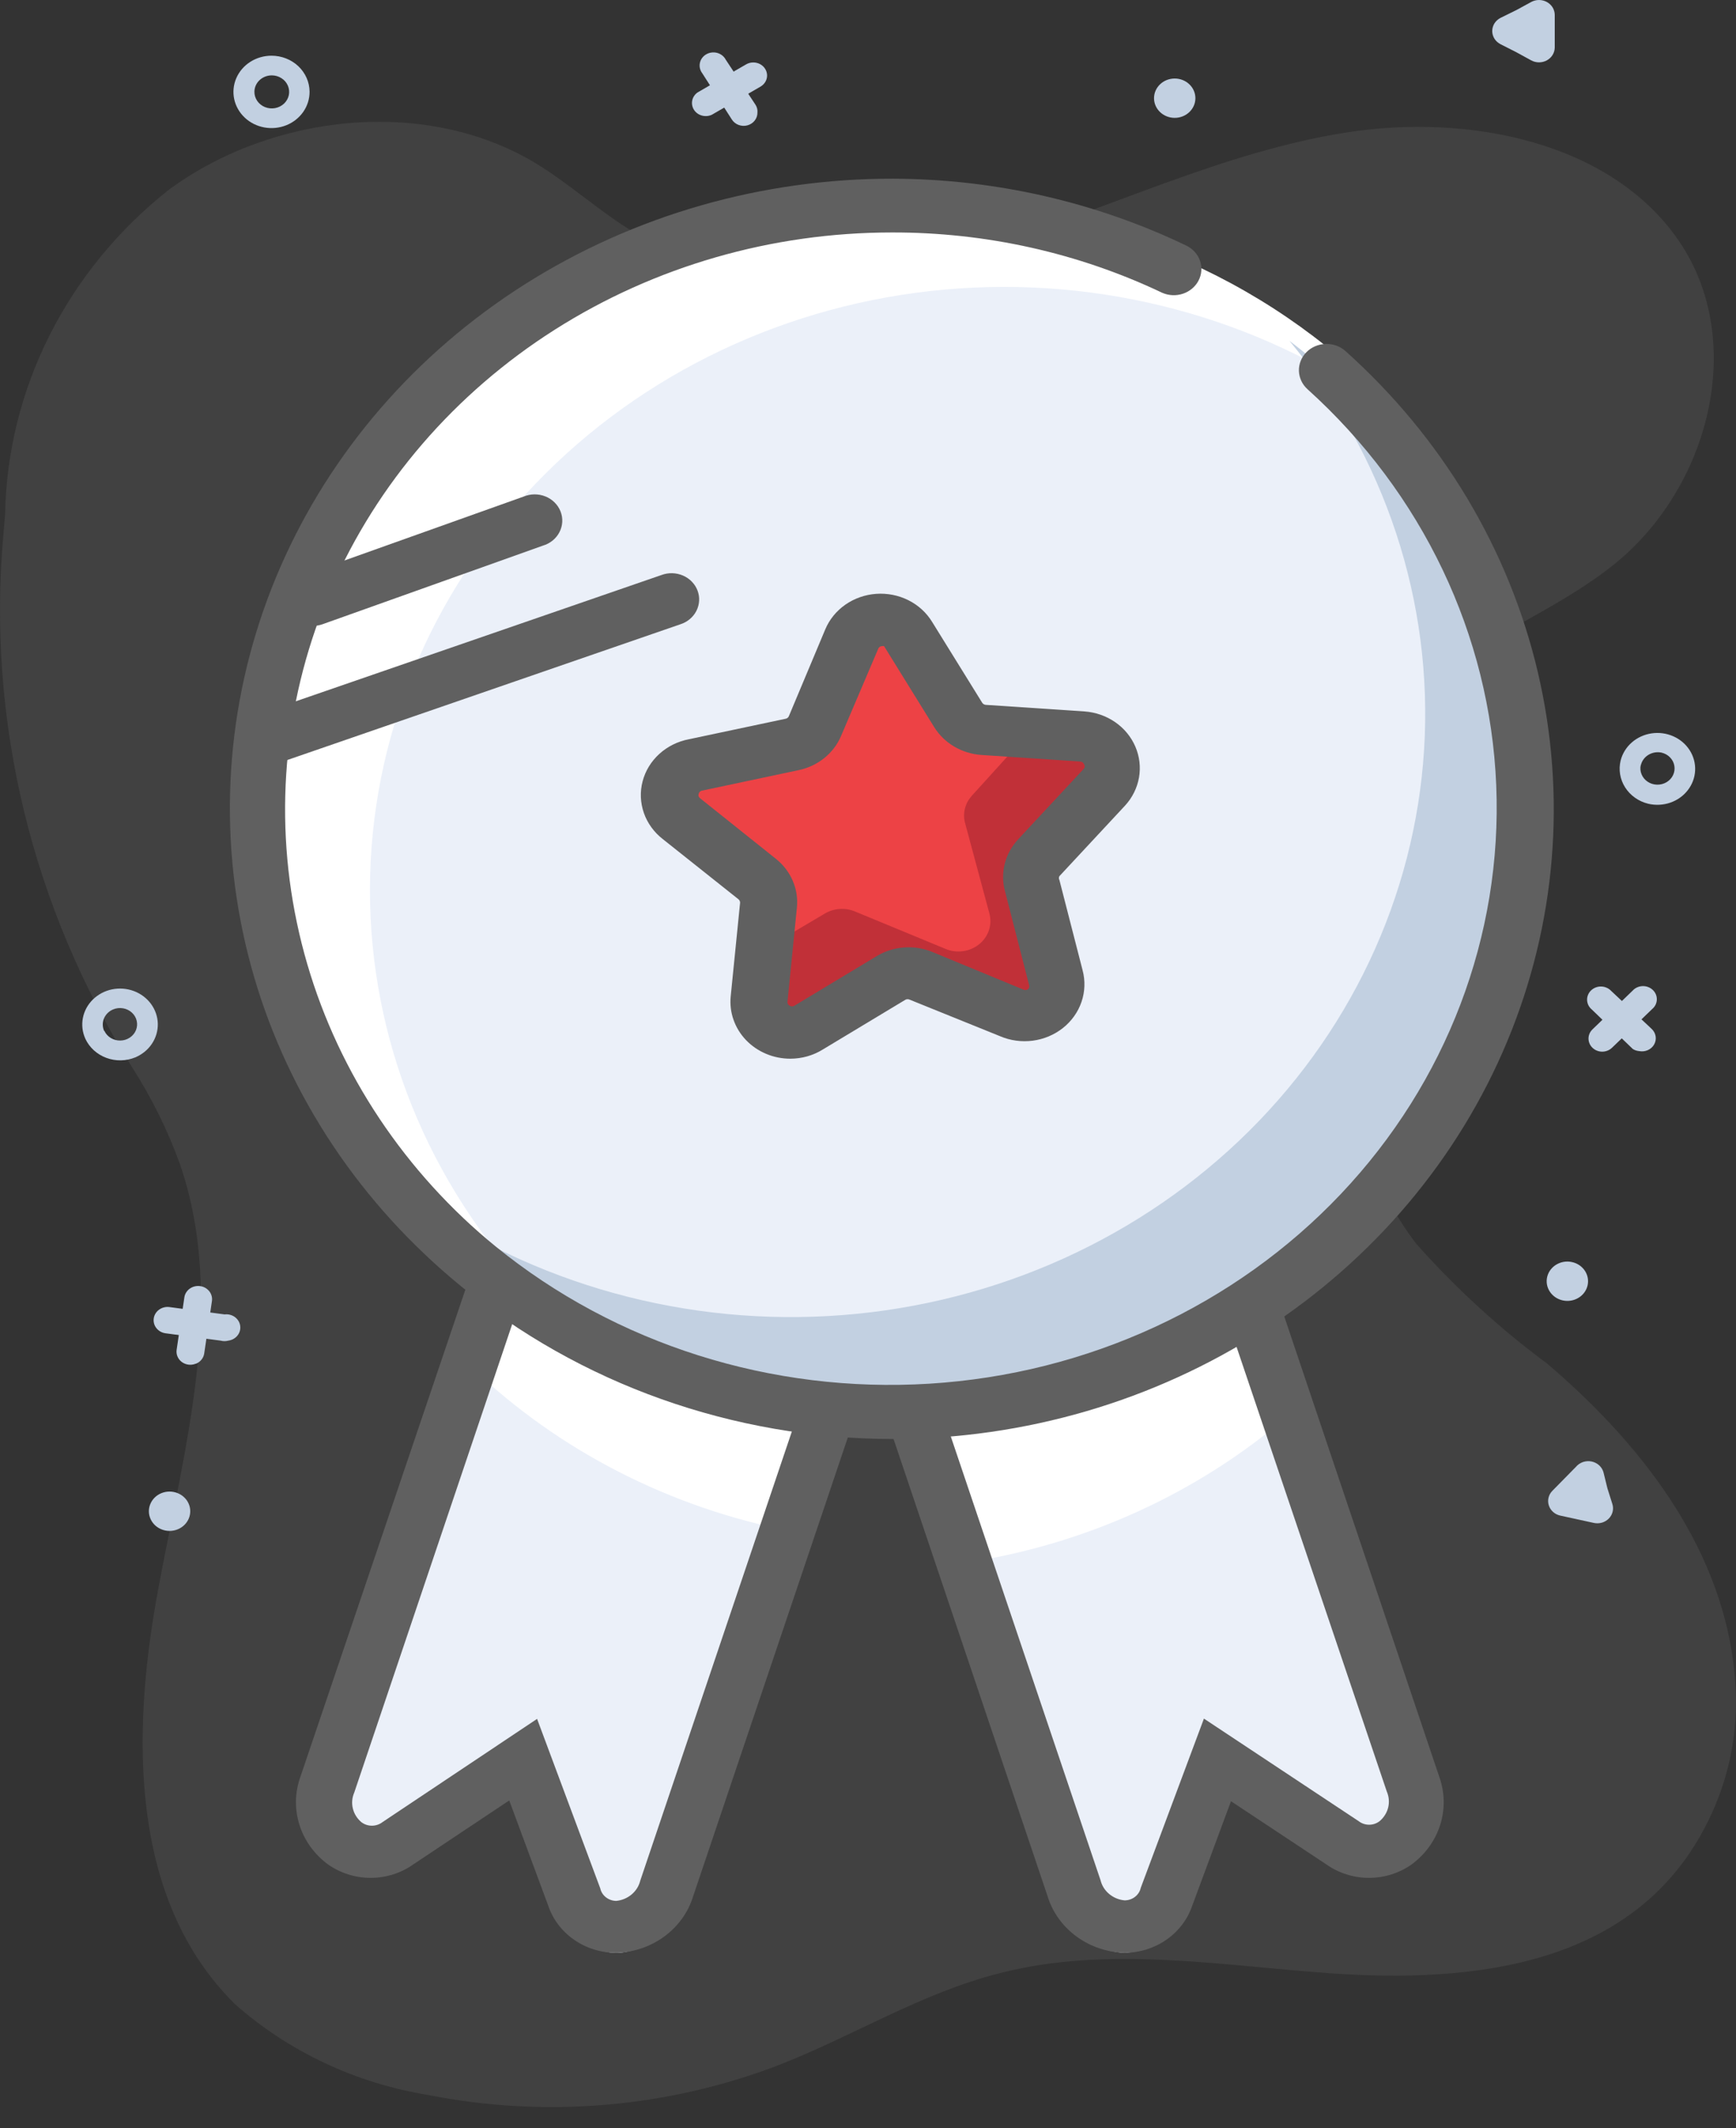 <svg width="71" height="87" viewBox="0 0 71 87" fill="none" xmlns="http://www.w3.org/2000/svg">
<rect x="0" y="0" width="71" height="87" fill="#333333" stroke="none"/>
<path opacity="0.12" d="M0.208 21.04C0.252 18.495 0.875 15.989 2.033 13.694C3.192 11.399 4.858 9.37 6.92 7.745C11.149 4.646 17.409 3.96 21.91 6.673C23.263 7.498 24.436 8.571 25.801 9.418C30.11 11.991 35.727 11.455 40.577 9.986C45.427 8.517 50.018 6.212 55.048 5.418C60.079 4.625 65.921 5.804 68.685 9.879C71.448 13.953 69.926 19.957 65.967 23.11C62.583 25.79 57.688 27.034 55.815 30.808C55.135 32.496 54.824 34.298 54.902 36.105C54.766 41.208 54.755 46.741 57.936 50.858C59.535 52.659 61.327 54.298 63.282 55.747C67.422 59.275 70.85 63.842 70.997 69.343C71.037 71.097 70.651 72.836 69.869 74.425C66.948 80.386 60.293 81.073 54.405 80.665C49.894 80.343 45.258 79.528 40.87 80.665C37.689 81.469 34.881 83.238 31.847 84.418C27.3 86.163 22.311 86.588 17.511 85.64C14.556 85.159 11.812 83.87 9.615 81.93C5.307 77.684 5.374 70.93 6.446 65.097C7.517 59.264 9.299 53.174 7.348 47.556C6.856 46.201 6.213 44.9 5.431 43.674C1.303 37.097 -0.548 29.454 0.141 21.823L0.208 21.04Z" fill="#AAAAAA"/>
<path d="M27.279 78.263L40.712 38.41L26.861 34.185L13.416 73.975C12.774 75.883 14.646 77.438 16.281 76.355L21.413 73.02L23.5 78.606C24.154 80.408 26.625 80.161 27.279 78.263Z" fill="#EBF0F9"/>
<path d="M43.972 78.263L30.437 38.41L44.299 34.185L57.789 73.975C58.432 75.883 56.56 77.438 54.924 76.355L49.803 72.967L47.717 78.553C47.051 80.408 44.57 80.161 43.972 78.263Z" fill="#EBF0F9"/>
<path d="M52.657 57.892C48.942 61.074 44.334 63.161 39.393 63.896L34.475 49.314L39.584 34.153L34.475 32.599L43.216 29.929L52.657 57.892Z" fill="white"/>
<path d="M31.565 33.049L36.731 48.242L31.903 62.502C26.963 61.456 22.459 59.047 18.955 55.576L27.978 28.824L36.731 31.494L31.565 33.049Z" fill="white"/>
<path d="M25.203 79.829C24.582 79.829 23.977 79.641 23.476 79.292C22.975 78.943 22.604 78.451 22.417 77.888L20.827 73.599L16.902 76.215C16.398 76.571 15.787 76.764 15.159 76.764C14.531 76.764 13.92 76.571 13.416 76.215C12.857 75.804 12.447 75.236 12.245 74.592C12.043 73.948 12.058 73.259 12.289 72.624L26.128 31.773L42.133 36.651L28.35 77.513C28.153 78.159 27.747 78.729 27.191 79.145C26.635 79.56 25.955 79.799 25.248 79.829H25.203ZM21.966 70.265L24.549 77.191C24.58 77.335 24.662 77.465 24.781 77.558C24.9 77.652 25.049 77.704 25.203 77.706C25.437 77.683 25.657 77.59 25.833 77.442C26.009 77.294 26.132 77.098 26.185 76.88L39.302 38.035L27.583 34.464L14.488 73.278C14.398 73.484 14.378 73.711 14.431 73.928C14.483 74.145 14.606 74.341 14.781 74.489C14.903 74.581 15.054 74.632 15.21 74.632C15.366 74.632 15.517 74.581 15.638 74.489L21.966 70.265Z" fill="#606060"/>
<path d="M46.002 79.829C45.286 79.811 44.594 79.576 44.026 79.16C43.458 78.744 43.044 78.167 42.844 77.513L29.072 36.651L45.1 31.773L58.861 72.624C59.091 73.259 59.106 73.948 58.904 74.592C58.702 75.236 58.292 75.804 57.733 76.215C57.229 76.571 56.618 76.764 55.99 76.764C55.362 76.764 54.751 76.571 54.247 76.215L50.345 73.631L48.754 77.92C48.563 78.472 48.195 78.953 47.701 79.295C47.208 79.638 46.613 79.824 46.002 79.829ZM45.01 76.859C45.062 77.076 45.185 77.273 45.361 77.421C45.537 77.569 45.757 77.661 45.991 77.684C46.147 77.685 46.299 77.634 46.42 77.54C46.542 77.446 46.625 77.315 46.656 77.17L49.239 70.254L55.567 74.446C55.688 74.54 55.839 74.592 55.996 74.592C56.152 74.592 56.303 74.54 56.424 74.446C56.6 74.298 56.722 74.102 56.775 73.885C56.827 73.668 56.807 73.441 56.718 73.235L43.611 34.464L31.903 38.035L45.01 76.859Z" fill="#606060"/>
<path d="M8.115 53.067L7.799 55.254Z" fill="#C2D0E1"/>
<path d="M8.014 55.747C8.103 55.711 8.181 55.654 8.241 55.58C8.3 55.507 8.338 55.421 8.352 55.329L8.668 53.185C8.678 53.114 8.674 53.043 8.655 52.974C8.636 52.905 8.604 52.84 8.559 52.784C8.513 52.727 8.457 52.679 8.393 52.643C8.328 52.607 8.257 52.583 8.183 52.574C8.109 52.564 8.033 52.568 7.961 52.586C7.889 52.603 7.821 52.635 7.761 52.678C7.701 52.72 7.651 52.774 7.613 52.835C7.575 52.896 7.55 52.964 7.54 53.035L7.224 55.179C7.21 55.273 7.223 55.369 7.261 55.456C7.298 55.544 7.36 55.621 7.439 55.679C7.518 55.736 7.612 55.773 7.711 55.785C7.81 55.797 7.91 55.784 8.002 55.747H8.014Z" fill="#C2D0E1"/>
<path d="M6.807 54.01L9.108 54.31Z" fill="#C2D0E1"/>
<path d="M9.333 54.804C9.483 54.785 9.619 54.711 9.711 54.597C9.803 54.484 9.843 54.34 9.824 54.198C9.805 54.056 9.726 53.927 9.607 53.839C9.487 53.752 9.336 53.713 9.187 53.731L6.931 53.431C6.857 53.421 6.781 53.425 6.709 53.443C6.637 53.461 6.569 53.492 6.509 53.535C6.388 53.622 6.309 53.75 6.288 53.892C6.267 54.035 6.306 54.179 6.397 54.293C6.488 54.408 6.623 54.483 6.773 54.503L9.029 54.804C9.128 54.831 9.234 54.831 9.333 54.804Z" fill="#C2D0E1"/>
<path d="M3.491 42.463C3.37 42.196 3.334 41.902 3.389 41.617C3.443 41.331 3.586 41.068 3.798 40.859C4.01 40.651 4.282 40.506 4.58 40.444C4.879 40.383 5.189 40.406 5.473 40.512C5.757 40.618 6.002 40.802 6.177 41.04C6.351 41.278 6.448 41.559 6.454 41.849C6.46 42.139 6.376 42.425 6.212 42.669C6.048 42.914 5.811 43.107 5.532 43.224C5.155 43.379 4.729 43.386 4.346 43.243C3.964 43.1 3.656 42.82 3.491 42.463ZM4.269 42.141C4.325 42.261 4.417 42.363 4.534 42.433C4.65 42.503 4.786 42.539 4.924 42.536C5.062 42.533 5.196 42.492 5.309 42.416C5.422 42.341 5.51 42.236 5.56 42.113C5.61 41.991 5.621 41.857 5.591 41.729C5.562 41.601 5.493 41.484 5.393 41.393C5.294 41.302 5.168 41.241 5.033 41.218C4.897 41.194 4.757 41.21 4.63 41.262C4.459 41.333 4.324 41.465 4.254 41.629C4.185 41.794 4.186 41.977 4.258 42.141H4.269Z" fill="#C2D0E1"/>
<path d="M7.272 62.515C7.7 62.338 7.897 61.864 7.711 61.457C7.525 61.05 7.027 60.863 6.598 61.039C6.17 61.216 5.973 61.69 6.159 62.097C6.345 62.505 6.843 62.692 7.272 62.515Z" fill="#C2D0E1"/>
<path d="M67.162 40.887L65.527 42.463Z" fill="#C2D0E1"/>
<path d="M65.403 42.977C65.497 42.998 65.596 42.995 65.688 42.968C65.781 42.942 65.865 42.893 65.933 42.827L67.568 41.251C67.627 41.203 67.674 41.143 67.708 41.077C67.741 41.01 67.76 40.937 67.762 40.863C67.764 40.789 67.751 40.716 67.722 40.647C67.693 40.579 67.65 40.517 67.594 40.465C67.539 40.413 67.473 40.373 67.4 40.346C67.328 40.319 67.25 40.308 67.173 40.311C67.095 40.314 67.019 40.333 66.949 40.365C66.879 40.398 66.818 40.444 66.767 40.501L65.132 42.077C65.061 42.144 65.01 42.229 64.985 42.321C64.96 42.414 64.961 42.511 64.989 42.603C65.016 42.694 65.069 42.778 65.142 42.843C65.215 42.909 65.305 42.956 65.403 42.977Z" fill="#C2D0E1"/>
<path d="M65.516 40.897L67.174 42.441Z" fill="#C2D0E1"/>
<path d="M67.038 42.967C67.157 42.991 67.28 42.977 67.391 42.929C67.501 42.881 67.592 42.801 67.65 42.7C67.708 42.599 67.731 42.482 67.714 42.368C67.697 42.254 67.642 42.148 67.557 42.066L65.899 40.511C65.848 40.456 65.785 40.41 65.715 40.379C65.645 40.347 65.569 40.33 65.491 40.327C65.413 40.325 65.336 40.338 65.264 40.365C65.192 40.393 65.126 40.434 65.072 40.487C65.017 40.539 64.975 40.602 64.947 40.671C64.919 40.74 64.906 40.814 64.91 40.887C64.913 40.961 64.933 41.033 64.967 41.1C65.002 41.166 65.05 41.225 65.109 41.273L66.779 42.881C66.856 42.93 66.945 42.959 67.038 42.967Z" fill="#C2D0E1"/>
<path d="M66.282 31.087C66.354 30.804 66.513 30.547 66.738 30.35C66.963 30.153 67.245 30.024 67.547 29.979C67.85 29.934 68.159 29.976 68.437 30.099C68.715 30.222 68.948 30.421 69.106 30.669C69.265 30.918 69.342 31.206 69.328 31.497C69.315 31.788 69.21 32.068 69.028 32.302C68.847 32.537 68.596 32.714 68.308 32.813C68.02 32.911 67.707 32.926 67.41 32.856C67.016 32.76 66.678 32.52 66.467 32.19C66.256 31.859 66.19 31.463 66.282 31.087ZM67.106 31.269C67.076 31.397 67.087 31.53 67.137 31.652C67.187 31.774 67.274 31.88 67.386 31.955C67.499 32.031 67.632 32.073 67.77 32.076C67.908 32.08 68.043 32.044 68.16 31.975C68.277 31.905 68.37 31.805 68.426 31.685C68.483 31.566 68.501 31.433 68.479 31.304C68.457 31.175 68.395 31.055 68.301 30.959C68.207 30.863 68.086 30.796 67.952 30.765C67.86 30.746 67.765 30.745 67.673 30.761C67.58 30.777 67.492 30.811 67.413 30.86C67.335 30.909 67.267 30.972 67.214 31.046C67.161 31.12 67.125 31.203 67.106 31.291V31.269Z" fill="#C2D0E1"/>
<path d="M64.927 52.558C65.033 52.125 64.751 51.693 64.296 51.592C63.841 51.49 63.386 51.759 63.279 52.191C63.173 52.624 63.456 53.056 63.911 53.158C64.365 53.259 64.821 52.99 64.927 52.558Z" fill="#C2D0E1"/>
<path d="M65.583 60.197C65.555 60.086 65.494 59.984 65.408 59.904C65.322 59.824 65.214 59.769 65.097 59.744C64.979 59.72 64.857 59.727 64.743 59.765C64.63 59.804 64.53 59.871 64.455 59.961L63.97 60.454L63.485 60.947C63.409 61.026 63.356 61.122 63.332 61.226C63.307 61.33 63.312 61.438 63.345 61.54C63.378 61.642 63.438 61.734 63.52 61.807C63.602 61.88 63.703 61.931 63.812 61.955L64.5 62.105L65.188 62.255C65.298 62.279 65.412 62.274 65.519 62.243C65.626 62.211 65.722 62.153 65.799 62.075C65.875 61.997 65.929 61.901 65.954 61.798C65.98 61.694 65.976 61.586 65.944 61.483L65.741 60.84L65.583 60.197Z" fill="#C2D0E1"/>
<path d="M28.824 4.228L30.809 3.081Z" fill="#C2D0E1"/>
<path d="M31.373 3.081C31.374 3.174 31.349 3.265 31.302 3.345C31.254 3.426 31.186 3.494 31.102 3.542L29.117 4.689C28.991 4.75 28.845 4.762 28.709 4.725C28.573 4.689 28.457 4.604 28.383 4.49C28.31 4.375 28.284 4.238 28.311 4.107C28.338 3.975 28.417 3.857 28.531 3.778L30.516 2.631C30.602 2.581 30.7 2.554 30.8 2.553C30.9 2.551 30.999 2.575 31.087 2.622C31.174 2.669 31.247 2.737 31.297 2.82C31.347 2.902 31.374 2.996 31.373 3.092V3.081Z" fill="#C2D0E1"/>
<path d="M29.207 2.716L30.414 4.603Z" fill="#C2D0E1"/>
<path d="M30.978 4.603C30.98 4.721 30.94 4.836 30.865 4.931C30.791 5.025 30.686 5.093 30.566 5.125C30.447 5.157 30.32 5.15 30.204 5.106C30.089 5.062 29.993 4.984 29.929 4.882L28.722 2.995C28.676 2.935 28.644 2.867 28.627 2.795C28.61 2.722 28.609 2.647 28.624 2.574C28.639 2.502 28.669 2.433 28.714 2.372C28.759 2.311 28.816 2.259 28.883 2.221C28.949 2.182 29.024 2.157 29.101 2.147C29.178 2.137 29.257 2.142 29.332 2.162C29.407 2.183 29.477 2.218 29.537 2.265C29.597 2.313 29.646 2.371 29.681 2.438L30.899 4.282C30.961 4.378 30.989 4.491 30.978 4.603Z" fill="#C2D0E1"/>
<path d="M12.661 3.746C12.663 4.039 12.574 4.326 12.404 4.571C12.234 4.815 11.992 5.007 11.708 5.12C11.424 5.234 11.11 5.265 10.807 5.209C10.505 5.153 10.226 5.013 10.008 4.807C9.789 4.6 9.639 4.336 9.578 4.049C9.517 3.762 9.548 3.464 9.665 3.193C9.783 2.922 9.982 2.69 10.238 2.527C10.495 2.364 10.796 2.277 11.104 2.277C11.515 2.277 11.909 2.431 12.201 2.706C12.492 2.982 12.658 3.355 12.661 3.746ZM10.405 3.746C10.403 3.88 10.442 4.011 10.519 4.124C10.596 4.236 10.706 4.325 10.836 4.377C10.965 4.43 11.108 4.445 11.247 4.42C11.386 4.395 11.513 4.332 11.614 4.238C11.714 4.144 11.783 4.024 11.812 3.892C11.84 3.761 11.826 3.625 11.773 3.501C11.72 3.376 11.629 3.27 11.511 3.196C11.394 3.121 11.257 3.081 11.116 3.081C10.929 3.081 10.75 3.151 10.617 3.275C10.484 3.399 10.408 3.568 10.405 3.746Z" fill="#C2D0E1"/>
<path d="M48.044 4.818C48.511 4.818 48.89 4.458 48.89 4.014C48.89 3.57 48.511 3.21 48.044 3.21C47.577 3.21 47.198 3.57 47.198 4.014C47.198 4.458 47.577 4.818 48.044 4.818Z" fill="#C2D0E1"/>
<path d="M61.365 1.805C61.264 1.752 61.179 1.675 61.12 1.581C61.062 1.486 61.03 1.379 61.03 1.269C61.03 1.159 61.062 1.052 61.12 0.957C61.179 0.863 61.264 0.786 61.365 0.733L62.019 0.411L62.628 0.079C62.725 0.027 62.835 -0 62.947 6.70285e-06C63.059 0.001 63.168 0.029 63.265 0.082C63.362 0.135 63.442 0.211 63.499 0.302C63.555 0.394 63.585 0.498 63.587 0.604V1.944C63.585 2.051 63.555 2.155 63.499 2.246C63.442 2.338 63.362 2.414 63.265 2.467C63.168 2.52 63.059 2.548 62.947 2.549C62.835 2.549 62.725 2.522 62.628 2.47L62.019 2.137L61.365 1.805Z" fill="#C2D0E1"/>
<path d="M36.483 57.752C50.81 57.752 62.425 46.711 62.425 33.092C62.425 19.472 50.81 8.431 36.483 8.431C22.155 8.431 10.54 19.472 10.54 33.092C10.54 46.711 22.155 57.752 36.483 57.752Z" fill="#EBF0F9"/>
<path d="M57.563 17.352C52.587 13.456 46.263 11.462 39.823 11.757C33.384 12.052 27.291 14.616 22.732 18.949C18.172 23.281 15.474 29.073 15.161 35.194C14.848 41.315 16.945 47.327 21.041 52.059C18.248 49.873 15.967 47.155 14.345 44.081C12.722 41.008 11.794 37.645 11.62 34.21C11.445 30.774 12.029 27.343 13.333 24.134C14.637 20.926 16.632 18.013 19.191 15.582C21.749 13.15 24.815 11.254 28.19 10.016C31.565 8.777 35.176 8.224 38.789 8.39C42.403 8.557 45.94 9.44 49.173 10.984C52.407 12.527 55.265 14.696 57.563 17.352Z" fill="white"/>
<path d="M62.425 33.102C62.418 38.202 60.748 43.175 57.644 47.335C54.541 51.495 50.157 54.638 45.096 56.331C40.035 58.025 34.547 58.185 29.386 56.79C24.226 55.395 19.647 52.513 16.281 48.542C21.268 52.281 27.523 54.151 33.863 53.798C40.203 53.445 46.186 50.894 50.68 46.628C55.173 42.362 57.864 36.677 58.243 30.651C58.622 24.625 56.663 18.676 52.736 13.932C55.76 16.232 58.2 19.15 59.877 22.468C61.554 25.786 62.425 29.421 62.425 33.102Z" fill="#C2D0E1"/>
<path d="M36.483 58.824C29.984 58.813 23.706 56.579 18.797 52.531C18.3 52.123 17.823 51.702 17.364 51.265C13.565 47.666 10.976 43.076 9.926 38.076C8.876 33.076 9.412 27.892 11.466 23.182C13.521 18.472 17.001 14.449 21.465 11.622C25.929 8.795 31.175 7.293 36.539 7.305C40.709 7.321 44.819 8.26 48.54 10.05C48.798 10.182 48.993 10.404 49.082 10.669C49.171 10.935 49.148 11.223 49.017 11.473C48.886 11.722 48.659 11.913 48.383 12.006C48.106 12.099 47.803 12.086 47.536 11.97C44.105 10.338 40.319 9.494 36.483 9.503C31.571 9.502 26.769 10.886 22.685 13.48C18.602 16.075 15.42 19.763 13.543 24.078C11.666 28.392 11.178 33.14 12.142 37.718C13.105 42.296 15.476 46.5 18.954 49.797C19.376 50.197 19.816 50.583 20.274 50.955C25.192 54.951 31.557 56.963 38.013 56.563C44.469 56.163 50.505 53.382 54.835 48.813C59.166 44.244 61.447 38.248 61.194 32.102C60.941 25.957 58.173 20.149 53.48 15.915C53.372 15.819 53.285 15.703 53.224 15.575C53.163 15.446 53.129 15.307 53.124 15.167C53.115 14.882 53.225 14.606 53.43 14.398C53.635 14.19 53.918 14.069 54.217 14.06C54.365 14.055 54.513 14.079 54.652 14.128C54.791 14.178 54.918 14.253 55.026 14.35C58.976 17.883 61.719 22.462 62.899 27.494C64.078 32.527 63.641 37.78 61.642 42.573C59.644 47.366 56.177 51.478 51.691 54.376C47.205 57.273 41.906 58.823 36.483 58.824Z" fill="#606060"/>
<path d="M41.378 41.423L37.667 39.889C37.472 39.809 37.259 39.774 37.047 39.789C36.834 39.804 36.629 39.868 36.449 39.975L33.065 42.012C32.857 42.139 32.616 42.207 32.369 42.209C32.123 42.211 31.88 42.147 31.67 42.024C31.46 41.9 31.291 41.723 31.183 41.513C31.075 41.302 31.031 41.066 31.057 40.833L31.441 37.005C31.461 36.804 31.429 36.602 31.349 36.415C31.268 36.228 31.141 36.063 30.978 35.933L27.831 33.446C27.651 33.295 27.518 33.1 27.446 32.882C27.375 32.664 27.368 32.431 27.426 32.21C27.485 31.989 27.606 31.787 27.777 31.626C27.948 31.466 28.162 31.354 28.395 31.301L32.343 30.465C32.552 30.422 32.746 30.331 32.909 30.2C33.072 30.069 33.199 29.902 33.279 29.714L34.802 26.144C34.882 25.911 35.032 25.706 35.233 25.554C35.435 25.402 35.679 25.31 35.936 25.29C36.192 25.269 36.449 25.321 36.675 25.439C36.901 25.556 37.085 25.734 37.204 25.951L39.257 29.264C39.365 29.438 39.516 29.585 39.697 29.692C39.877 29.798 40.083 29.861 40.295 29.875L44.333 30.143C44.578 30.158 44.813 30.239 45.012 30.375C45.211 30.511 45.366 30.697 45.459 30.913C45.552 31.129 45.579 31.365 45.537 31.595C45.496 31.825 45.387 32.039 45.224 32.212L42.539 35.097C42.398 35.248 42.297 35.429 42.246 35.625C42.195 35.821 42.195 36.026 42.246 36.222L43.228 39.954C43.303 40.188 43.303 40.437 43.23 40.672C43.157 40.906 43.012 41.114 42.815 41.271C42.617 41.428 42.376 41.526 42.12 41.553C41.865 41.58 41.606 41.535 41.378 41.423Z" fill="#ED4245"/>
<path d="M42.494 35.108C42.363 35.253 42.269 35.426 42.22 35.612C42.171 35.798 42.168 35.992 42.212 36.18L43.182 39.911C43.245 40.138 43.238 40.377 43.163 40.601C43.089 40.825 42.949 41.024 42.76 41.175C42.571 41.327 42.341 41.424 42.097 41.457C41.852 41.489 41.603 41.455 41.378 41.358L37.667 39.879C37.472 39.799 37.259 39.765 37.047 39.78C36.835 39.794 36.63 39.858 36.449 39.965L33.065 42.002C32.857 42.128 32.616 42.197 32.369 42.199C32.123 42.201 31.88 42.136 31.67 42.013C31.46 41.89 31.291 41.712 31.183 41.502C31.075 41.291 31.031 41.056 31.057 40.822L31.26 38.806L33.73 37.348C33.91 37.24 34.115 37.175 34.327 37.158C34.539 37.141 34.752 37.173 34.949 37.252L38.66 38.785C38.885 38.882 39.134 38.916 39.379 38.883C39.623 38.851 39.853 38.754 40.042 38.602C40.231 38.451 40.37 38.252 40.445 38.028C40.52 37.804 40.526 37.565 40.464 37.338L39.46 33.606C39.416 33.419 39.419 33.225 39.468 33.039C39.517 32.852 39.611 32.68 39.742 32.534L41.998 30.047L44.254 30.197C44.499 30.212 44.734 30.292 44.933 30.428C45.132 30.564 45.287 30.751 45.38 30.967C45.473 31.183 45.5 31.419 45.458 31.648C45.417 31.878 45.308 32.092 45.145 32.266L42.494 35.108Z" fill="#C13038"/>
<path d="M32.321 43.278C31.98 43.278 31.644 43.21 31.332 43.079C31.021 42.948 30.742 42.757 30.512 42.518C30.283 42.279 30.109 41.997 30.001 41.69C29.892 41.383 29.853 41.059 29.884 40.736L30.268 36.909C30.27 36.88 30.264 36.852 30.253 36.826C30.241 36.8 30.223 36.777 30.2 36.759L27.11 34.303C26.75 34.024 26.481 33.654 26.334 33.235C26.188 32.816 26.169 32.366 26.282 31.938C26.394 31.509 26.633 31.12 26.969 30.816C27.305 30.511 27.726 30.304 28.181 30.218L32.129 29.382C32.159 29.377 32.188 29.364 32.211 29.345C32.235 29.326 32.253 29.302 32.264 29.275L33.753 25.726C33.922 25.323 34.207 24.974 34.575 24.717C34.943 24.461 35.379 24.308 35.834 24.275C36.288 24.243 36.744 24.333 37.148 24.534C37.551 24.735 37.888 25.041 38.118 25.415L40.171 28.728C40.187 28.752 40.208 28.772 40.233 28.787C40.259 28.802 40.288 28.811 40.318 28.814L44.355 29.082C44.808 29.115 45.242 29.267 45.609 29.52C45.977 29.774 46.262 30.121 46.434 30.52C46.606 30.919 46.658 31.356 46.584 31.782C46.509 32.208 46.312 32.606 46.014 32.931L43.329 35.815C43.315 35.84 43.308 35.867 43.308 35.895C43.308 35.924 43.315 35.951 43.329 35.976L44.277 39.664C44.39 40.089 44.375 40.536 44.233 40.953C44.091 41.37 43.828 41.74 43.475 42.021C43.121 42.302 42.691 42.483 42.234 42.542C41.778 42.601 41.313 42.537 40.893 42.355L37.205 40.865C37.178 40.853 37.149 40.846 37.12 40.846C37.09 40.846 37.062 40.853 37.035 40.865L33.651 42.902C33.255 43.148 32.793 43.278 32.321 43.278ZM36.077 26.412C36.042 26.412 36.008 26.423 35.98 26.442C35.952 26.461 35.93 26.488 35.919 26.519L34.396 30.09C34.247 30.439 34.012 30.748 33.709 30.991C33.406 31.234 33.046 31.403 32.659 31.483L28.711 32.32C28.678 32.326 28.647 32.341 28.622 32.364C28.598 32.387 28.582 32.416 28.576 32.448C28.564 32.48 28.562 32.516 28.573 32.548C28.583 32.581 28.604 32.61 28.632 32.631L31.734 35.108C32.038 35.35 32.275 35.66 32.424 36.009C32.574 36.358 32.631 36.737 32.591 37.112L32.208 40.94C32.201 40.974 32.207 41.009 32.223 41.04C32.239 41.071 32.266 41.096 32.298 41.112C32.326 41.13 32.36 41.14 32.394 41.14C32.428 41.14 32.462 41.13 32.49 41.112L35.873 39.075C36.208 38.876 36.588 38.758 36.981 38.73C37.373 38.702 37.768 38.765 38.129 38.914L41.84 40.447C41.869 40.464 41.902 40.473 41.936 40.473C41.97 40.473 42.003 40.464 42.032 40.447C42.06 40.426 42.081 40.397 42.092 40.365C42.102 40.332 42.101 40.297 42.088 40.265L41.107 36.448C41.003 36.076 40.998 35.685 41.092 35.31C41.187 34.936 41.378 34.59 41.648 34.303L44.333 31.419C44.352 31.392 44.363 31.36 44.363 31.328C44.363 31.295 44.352 31.264 44.333 31.237C44.321 31.206 44.3 31.179 44.272 31.16C44.243 31.14 44.21 31.13 44.175 31.13L40.137 30.862C39.743 30.834 39.362 30.716 39.026 30.519C38.69 30.321 38.409 30.048 38.208 29.725L36.156 26.412C36.13 26.406 36.102 26.406 36.077 26.412Z" fill="#606060"/>
<path d="M10.879 31.301C10.613 31.301 10.357 31.212 10.154 31.05C9.951 30.887 9.815 30.662 9.769 30.414C9.723 30.166 9.771 29.91 9.904 29.692C10.036 29.474 10.246 29.307 10.495 29.221L27.053 23.506C27.193 23.454 27.343 23.428 27.494 23.432C27.645 23.436 27.793 23.468 27.931 23.527C28.068 23.586 28.192 23.67 28.294 23.776C28.397 23.881 28.476 24.004 28.527 24.139C28.579 24.274 28.601 24.417 28.593 24.56C28.585 24.703 28.547 24.844 28.481 24.973C28.415 25.102 28.323 25.217 28.209 25.311C28.096 25.405 27.963 25.477 27.82 25.522L11.262 31.237C11.139 31.279 11.009 31.301 10.879 31.301Z" fill="#606060"/>
<path d="M12.796 25.586C12.534 25.584 12.281 25.496 12.081 25.336C11.88 25.177 11.744 24.956 11.696 24.711C11.648 24.466 11.691 24.213 11.817 23.995C11.944 23.778 12.146 23.608 12.39 23.517L21.413 20.3C21.554 20.242 21.706 20.21 21.859 20.209C22.013 20.208 22.165 20.237 22.306 20.293C22.448 20.35 22.576 20.433 22.682 20.539C22.788 20.644 22.871 20.769 22.925 20.906C22.979 21.042 23.003 21.188 22.995 21.334C22.988 21.48 22.949 21.622 22.881 21.753C22.814 21.884 22.719 22.001 22.602 22.096C22.485 22.191 22.35 22.262 22.203 22.305L13.18 25.522C13.057 25.564 12.927 25.586 12.796 25.586Z" fill="#606060"/>
</svg>
